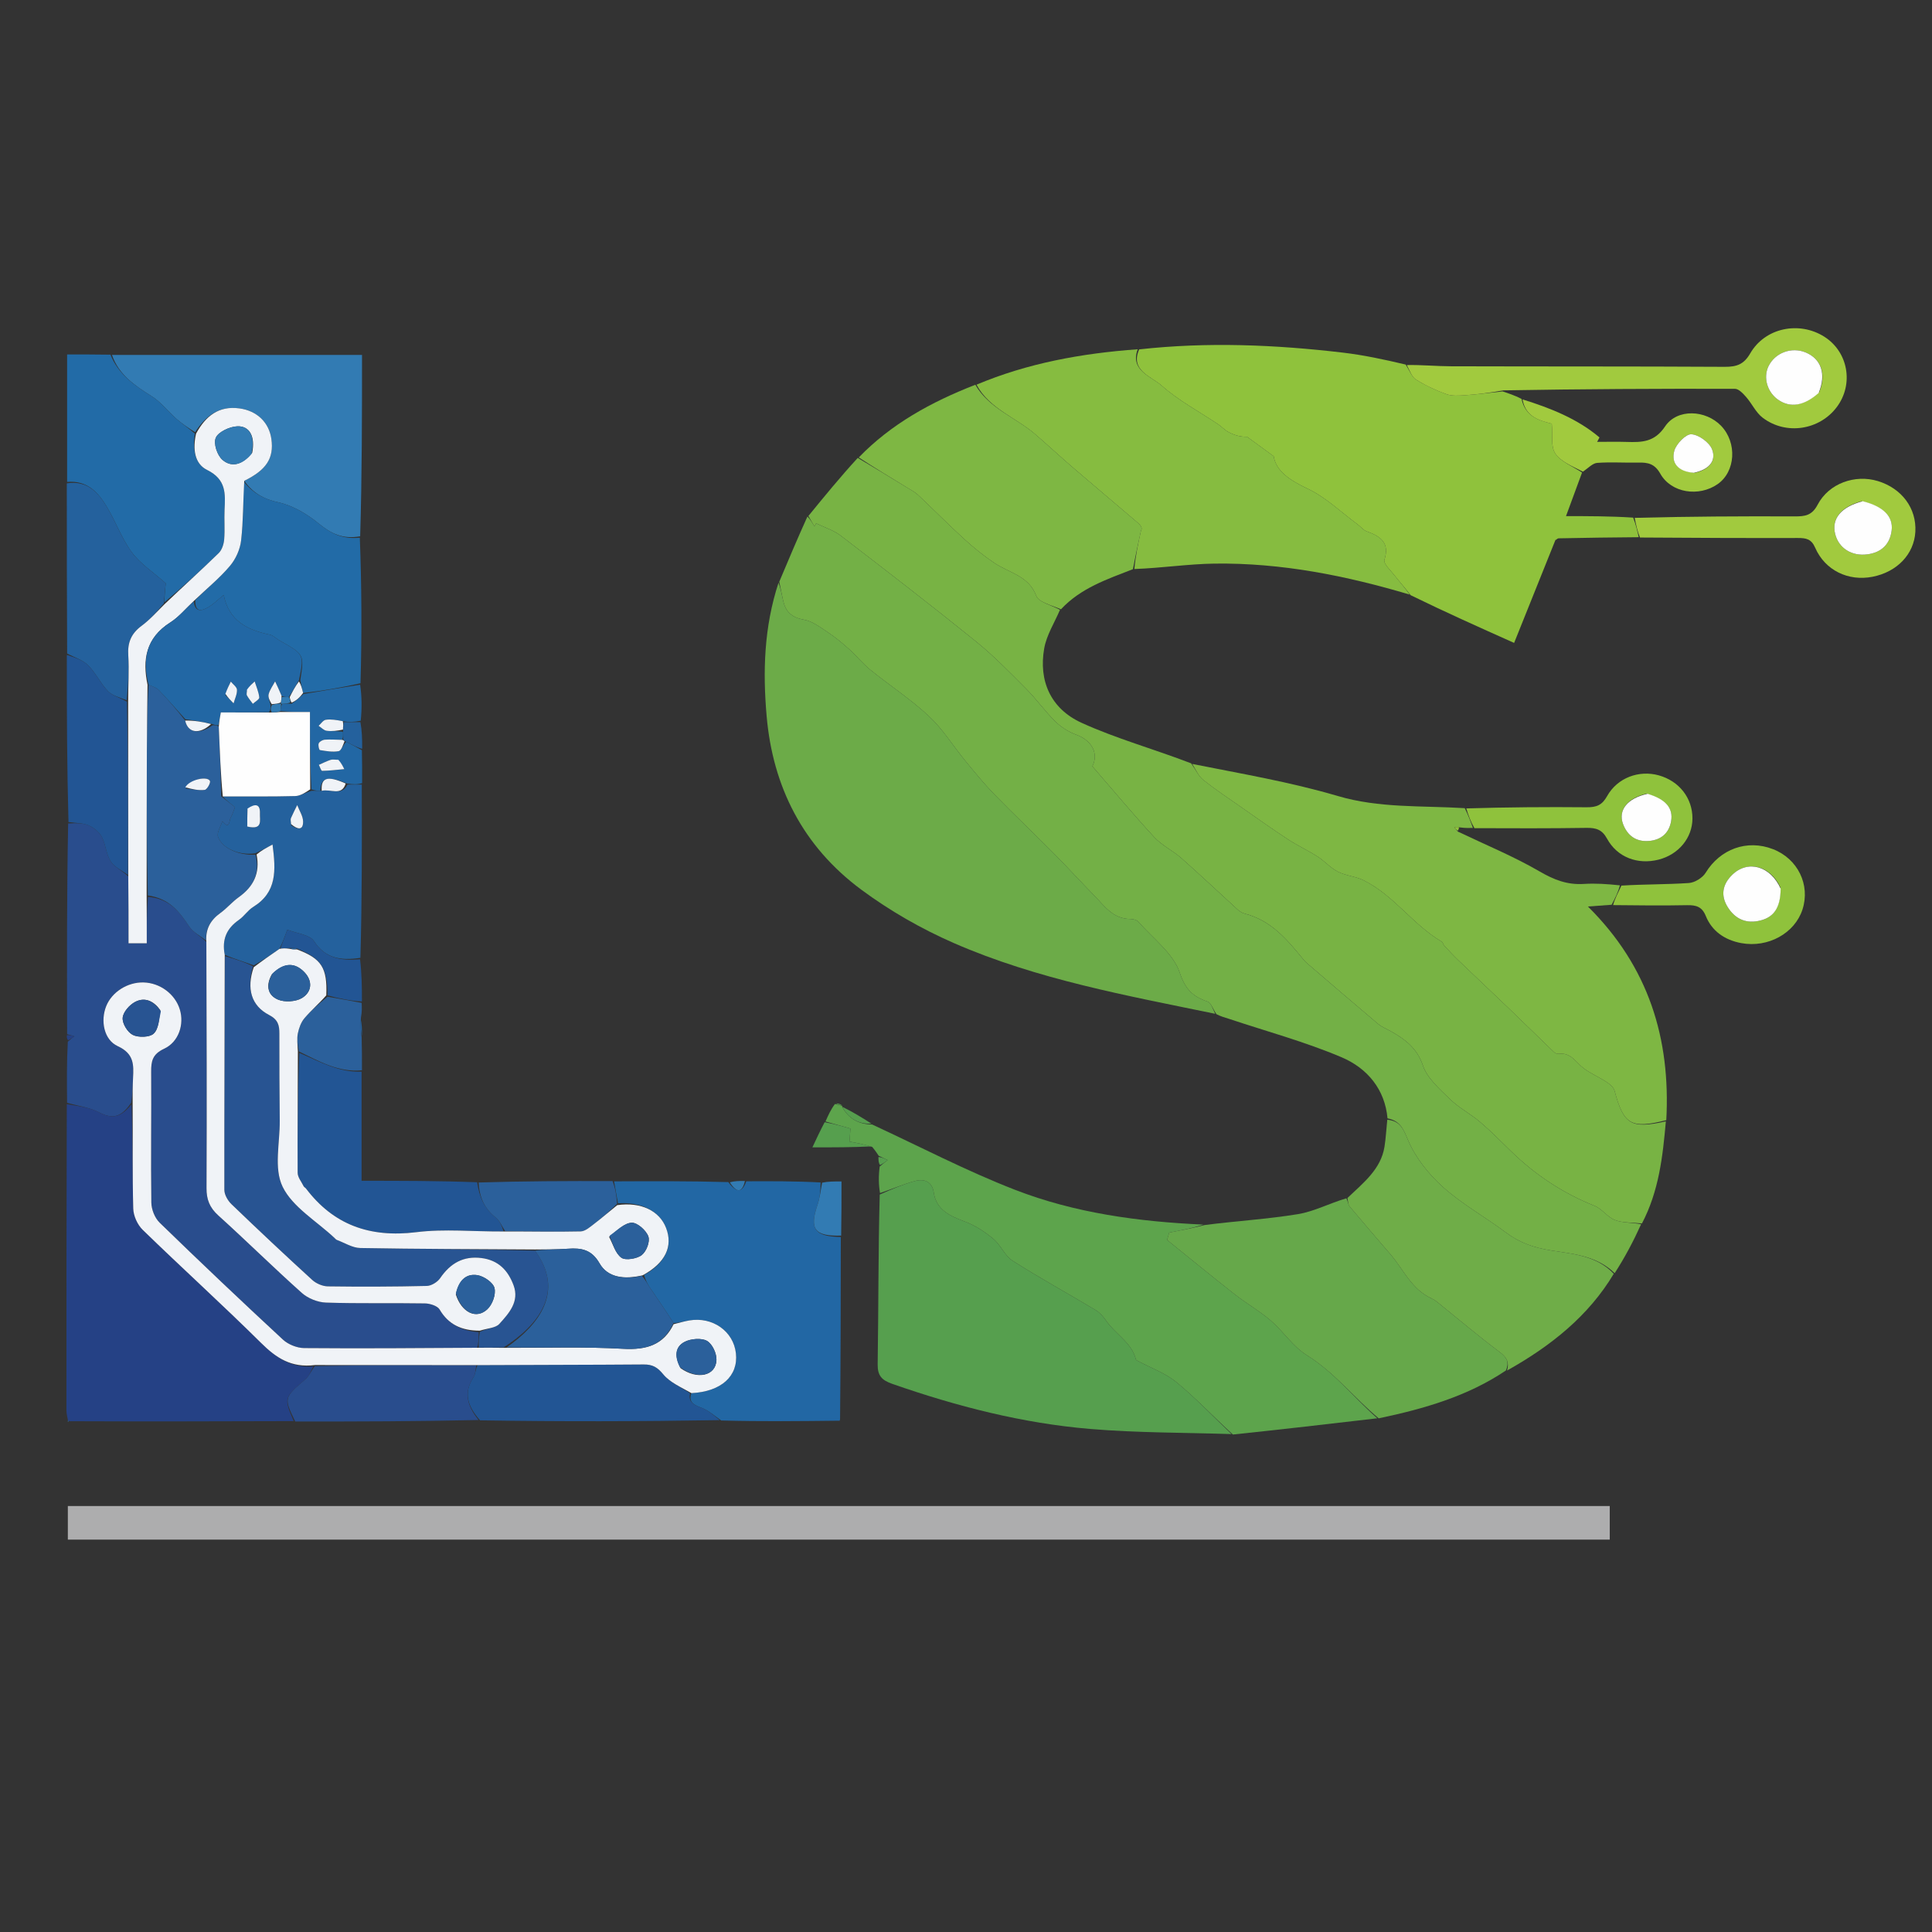 <?xml version="1.0" encoding="UTF-8" standalone="no"?>
<svg
   version="1.1"
   id="Layer_1"
   x="0px"
   y="0px"
   width="512"
   viewBox="0 0 512 512"
   enable-background="new 0 0 1024 1024"
   xml:space="preserve"
   sodipodi:docname="file.svg"
   inkscape:version="1.4.2 (f4327f4, 2025-05-13)"
   height="512"
   xmlns:inkscape="http://www.inkscape.org/namespaces/inkscape"
   xmlns:sodipodi="http://sodipodi.sourceforge.net/DTD/sodipodi-0.dtd"
   xmlns="http://www.w3.org/2000/svg"
   xmlns:svg="http://www.w3.org/2000/svg"><rect x="0" y="0" width="512" height="512" fill="#333333" stroke="none"/><defs
   id="defs82" /><sodipodi:namedview
   id="namedview82"
   pagecolor="#ffffff"
   bordercolor="#000000"
   borderopacity="0.25"
   inkscape:showpageshadow="2"
   inkscape:pageopacity="0.0"
   inkscape:pagecheckerboard="0"
   inkscape:deskcolor="#d1d1d1"
   inkscape:zoom="0.55726091"
   inkscape:cx="190.21611"
   inkscape:cy="302.37183"
   inkscape:window-width="1920"
   inkscape:window-height="1009"
   inkscape:window-x="1912"
   inkscape:window-y="-8"
   inkscape:window-maximized="1"
   inkscape:current-layer="Layer_1" />

<path
   fill="#78b344"
   opacity="1"
   stroke="none"
   d="m 441.469,297.17 c -0.813,9.257 -1.831,18.475 -6.335,27.057 -2.688,-0.29 -5.135,-0.121 -7.166,-0.909 -2.011,-0.78 -3.405,-2.968 -5.413,-3.77 -8.466,-3.378 -15.752,-8.258 -22.115,-14.461 -2.692,-2.624 -5.328,-5.314 -8.199,-7.754 -2.537,-2.156 -5.636,-3.759 -7.992,-6.058 -2.755,-2.689 -6.037,-5.551 -7.167,-8.914 -1.536,-4.574 -4.676,-6.933 -8.547,-9.1 -1.122,-0.628 -2.379,-1.117 -3.336,-1.923 -6.311,-5.318 -12.558,-10.705 -18.821,-16.075 -0.323,-0.277 -0.626,-0.582 -0.892,-0.907 -4.265,-5.194 -8.489,-10.423 -15.707,-12.261 -0.667,-0.17 -1.318,-0.619 -1.828,-1.083 -4.966,-4.524 -9.837,-9.143 -14.873,-13.595 -2.255,-1.993 -5.181,-3.376 -7.182,-5.546 -5.571,-6.041 -10.818,-12.349 -16.407,-18.799 1.687,-3.291 -0.009,-6.806 -4.276,-8.367 -2.04,-0.746 -4.038,-2.03 -5.556,-3.523 -2.738,-2.692 -4.948,-5.861 -7.658,-8.581 -4.319,-4.334 -8.597,-8.763 -13.372,-12.622 -11.769,-9.511 -23.769,-18.77 -35.788,-28 -1.881,-1.445 -4.348,-2.208 -6.544,-3.287 -0.159,0.275 -0.317,0.55 -0.476,0.825 -0.527,-0.928 -1.053,-1.856 -1.58,-2.784 4.23,-5.178 8.459,-10.356 13.077,-15.382 4.575,2.696 8.766,5.234 12.944,7.791 1.046,0.64 2.179,1.219 3.049,2.037 4.129,3.884 8.101,7.92 12.292,11.742 2.483,2.265 5.136,4.409 7.949,6.293 3.906,2.616 9.12,3.398 11.064,8.686 0.631,1.716 4.116,2.496 6.295,3.704 -1.439,3.4 -3.558,6.693 -4.18,10.221 -1.505,8.538 1.649,15.966 9.901,19.727 9.189,4.189 19.119,6.929 29.045,10.745 1.27,1.785 1.967,3.411 3.222,4.41 3.191,2.537 6.618,4.81 9.977,7.156 4.121,2.879 8.215,5.797 12.425,8.556 2.534,1.66 5.337,2.952 7.889,4.591 1.882,1.208 3.39,2.999 5.365,4.001 2.114,1.073 4.741,1.238 6.864,2.3 8.068,4.034 12.974,11.718 20.655,16.242 0.324,0.191 0.381,0.746 0.662,1.048 1.218,1.308 2.43,2.626 3.723,3.866 4.435,4.254 8.921,8.46 13.354,12.716 3.993,3.834 7.936,7.714 11.923,11.553 0.29,0.279 0.797,0.59 1.149,0.541 3.448,-0.485 4.727,2.289 6.851,3.869 1.863,1.385 4.089,2.325 6.044,3.612 0.861,0.566 1.859,1.406 2.095,2.289 2.404,8.986 4.334,10.181 13.595,8.124 z"
   id="path2"
   style="stroke-width:0.851" />
<path
   fill="#73b046"
   opacity="1"
   stroke="none"
   d="m 213.978,136.887 c 0.785,0.775 1.312,1.703 1.839,2.631 0.159,-0.275 0.317,-0.55 0.476,-0.825 2.196,1.079 4.663,1.842 6.544,3.287 12.019,9.23 24.019,18.489 35.788,28 4.775,3.859 9.053,8.288 13.372,12.622 2.711,2.72 4.92,5.89 7.658,8.581 1.519,1.493 3.516,2.777 5.556,3.523 4.267,1.561 5.963,5.076 4.276,8.367 5.589,6.45 10.836,12.758 16.407,18.799 2.001,2.17 4.927,3.553 7.182,5.546 5.036,4.452 9.907,9.071 14.873,13.595 0.51,0.465 1.161,0.913 1.828,1.083 7.218,1.838 11.442,7.066 15.707,12.261 0.267,0.325 0.57,0.63 0.892,0.907 6.263,5.37 12.51,10.756 18.821,16.075 0.956,0.806 2.213,1.294 3.336,1.923 3.87,2.167 7.011,4.526 8.547,9.1 1.129,3.363 4.411,6.225 7.167,8.914 2.356,2.3 5.455,3.902 7.992,6.058 2.871,2.44 5.507,5.13 8.199,7.754 6.363,6.203 13.649,11.083 22.115,14.461 2.008,0.801 3.402,2.989 5.413,3.77 2.031,0.788 4.478,0.619 6.942,1.123 -2.03,4.482 -4.259,8.711 -7.003,12.965 -4.797,-4.691 -11.188,-5.113 -16.825,-6.019 -4.666,-0.749 -8.413,-2.066 -12.013,-4.766 -5.47,-4.104 -11.604,-7.501 -16.638,-12.012 -3.85,-3.449 -7.309,-7.826 -9.268,-12.426 -1.268,-2.977 -2.055,-5.137 -5.454,-5.807 -0.689,-7.667 -5.313,-13.281 -12.195,-16.199 -9.653,-4.092 -19.926,-6.879 -29.939,-10.212 -0.938,-0.312 -1.909,-0.533 -3.199,-1.196 -0.985,-1.408 -1.409,-3.003 -2.327,-3.321 -4.005,-1.384 -5.917,-3.259 -7.402,-7.682 -1.708,-5.086 -7.104,-9.079 -10.973,-13.488 -0.402,-0.458 -1.31,-0.734 -1.982,-0.732 -4.781,0.015 -7.012,-3.48 -9.736,-6.25 -3.604,-3.665 -7.053,-7.466 -10.674,-11.116 -5.212,-5.252 -10.598,-10.353 -15.756,-15.652 -2.738,-2.813 -5.215,-5.861 -7.698,-8.884 -3.23,-3.931 -5.918,-8.354 -9.623,-11.819 -4.785,-4.475 -10.404,-8.147 -15.541,-12.3 -2.037,-1.646 -3.674,-3.726 -5.625,-5.477 -1.775,-1.594 -3.631,-3.141 -5.631,-4.467 -1.996,-1.323 -4.095,-2.948 -6.367,-3.357 -3.274,-0.59 -4.847,-2.149 -5.479,-4.97 -0.379,-1.69 -0.699,-3.392 -1.045,-5.089 2.401,-5.708 4.802,-11.417 7.462,-17.278 z"
   id="path3"
   style="stroke-width:0.851" />
<path
   fill="#6cab48"
   opacity="1"
   stroke="none"
   d="m 206.324,154.414 c 0.539,1.447 0.859,3.149 1.238,4.839 0.632,2.82 2.205,4.38 5.479,4.97 2.272,0.409 4.37,2.034 6.367,3.357 2,1.326 3.856,2.874 5.631,4.467 1.951,1.751 3.588,3.831 5.625,5.477 5.137,4.153 10.756,7.825 15.541,12.3 3.704,3.465 6.393,7.887 9.623,11.819 2.484,3.023 4.96,6.071 7.698,8.884 5.158,5.299 10.543,10.4 15.756,15.652 3.621,3.649 7.071,7.45 10.674,11.116 2.724,2.77 4.954,6.265 9.736,6.25 0.672,-0.002 1.58,0.274 1.982,0.732 3.869,4.409 9.264,8.402 10.973,13.488 1.485,4.423 3.397,6.298 7.402,7.682 0.919,0.317 1.342,1.913 1.999,3.224 -23.462,-4.839 -47.247,-9.125 -69.262,-18.745 -8.638,-3.775 -17.004,-8.581 -24.494,-14.123 -15.618,-11.558 -23.486,-27.422 -25.118,-45.955 -1.042,-11.837 -0.718,-23.659 3.15,-35.434 z"
   id="path4"
   style="stroke-width:0.851" />
<path
   fill="#8fc23c"
   opacity="1"
   stroke="none"
   d="m 301.901,92.593 c 18.03,-2.011 36.022,-1.254 53.97,0.854 5.472,0.643 10.875,1.804 16.634,3.163 1.118,1.648 1.62,3.276 2.762,3.989 2.497,1.558 5.241,2.844 8.04,3.856 1.466,0.529 3.275,0.406 4.907,0.29 3.338,-0.237 6.66,-0.667 9.989,-1.018 1.566,0.515 3.131,1.029 5.016,1.976 1.072,4.93 5.018,5.782 8.021,6.586 0.272,2.984 -0.333,6.027 0.953,7.929 1.486,2.197 4.639,3.388 7.068,5.016 -1.358,3.687 -2.715,7.374 -4.252,11.546 6.011,0 11.701,0 17.8,0.397 0.765,1.994 1.12,3.591 1.476,5.189 -6.92,0.066 -13.84,0.131 -21.28,0.298 -0.639,0.219 -0.739,0.35 -0.82,0.494 -3.686,9.183 -7.372,18.366 -10.925,27.221 -9.451,-4.227 -18.325,-8.196 -27.429,-12.65 -1.6,-2.087 -3.031,-3.646 -4.322,-5.304 -1.026,-1.317 -2.953,-3.064 -2.623,-4.085 1.435,-4.439 -0.95,-6.184 -4.699,-7.522 -0.895,-0.319 -1.551,-1.212 -2.35,-1.801 -4.425,-3.262 -8.475,-7.244 -13.402,-9.557 -4.772,-2.241 -8.277,-4.686 -8.895,-8.551 -2.947,-2.152 -5.013,-3.661 -7.079,-5.17 -1.892,0.064 -3.474,-0.481 -4.923,-1.247 -0.992,-0.524 -1.758,-1.414 -2.698,-2.044 -5.038,-3.382 -10.536,-6.297 -14.99,-10.26 -2.719,-2.419 -8.449,-3.999 -5.951,-9.595 z"
   id="path5"
   style="stroke-width:0.851" />
<path
   fill="#adadae"
   opacity="1"
   stroke="none"
   d="m 303.672,408.012 c -95.391,-5e-5 -190.345,-5e-5 -285.693,-5e-5 0,-3.06 0,-5.834 0,-8.891 136.154,0 272.191,0 408.62,0 0,2.759 0,5.534 0,8.891 -40.902,0 -81.696,0 -122.927,-1e-4 z"
   id="path6"
   style="stroke-width:0.851" />
<path
   fill="#7eb743"
   opacity="1"
   stroke="none"
   d="m 441.584,296.854 c -9.377,2.372 -11.306,1.177 -13.711,-7.809 -0.236,-0.883 -1.234,-1.723 -2.095,-2.289 -1.955,-1.287 -4.181,-2.227 -6.044,-3.612 -2.124,-1.579 -3.403,-4.354 -6.851,-3.869 -0.352,0.05 -0.859,-0.262 -1.149,-0.541 -3.988,-3.839 -7.93,-7.719 -11.923,-11.553 -4.433,-4.256 -8.919,-8.462 -13.354,-12.716 -1.293,-1.24 -2.505,-2.558 -3.723,-3.866 -0.281,-0.302 -0.338,-0.857 -0.662,-1.048 -7.681,-4.525 -12.588,-12.208 -20.655,-16.242 -2.123,-1.062 -4.751,-1.227 -6.864,-2.3 -1.975,-1.002 -3.482,-2.793 -5.365,-4.001 -2.552,-1.638 -5.355,-2.93 -7.889,-4.591 -4.21,-2.759 -8.304,-5.677 -12.425,-8.556 -3.359,-2.346 -6.786,-4.619 -9.977,-7.156 -1.256,-0.998 -1.952,-2.624 -2.936,-4.256 12.842,2.57 25.935,4.772 38.526,8.49 11.054,3.264 22.137,2.524 33.69,3.231 0.995,1.982 1.579,3.606 2.162,5.23 -0.952,0.036 -1.905,0.071 -3.347,-0.118 -0.859,-0.156 -1.229,-0.088 -1.599,-0.019 0.328,0.376 0.657,0.753 0.985,1.129 7.251,3.468 14.755,6.547 21.652,10.557 3.793,2.206 7.307,3.581 11.707,3.303 3.046,-0.192 6.119,0.003 9.55,0.372 -0.485,1.947 -1.342,3.548 -2.198,5.148 -1.873,0.137 -3.747,0.273 -6.276,0.458 16.123,15.966 21.937,35.037 20.772,56.622 z"
   id="path7"
   style="stroke-width:0.851" />
<path
   fill="#294d8d"
   opacity="1"
   stroke="none"
   d="m 17.791,274.06 c -0.05,-18.489 -0.1,-36.977 0.272,-55.833 2.115,-0.1 3.957,-0.137 5.455,0.524 1.379,0.608 2.8,1.773 3.462,3.039 1.064,2.032 1.135,4.566 2.35,6.477 0.969,1.524 3.018,2.434 4.661,3.999 0.073,6.131 0.073,11.88 0.073,17.709 1.843,0 3.168,0 4.833,0 0,-4.322 0,-8.303 0.314,-12.286 5.696,0.409 8.356,3.96 10.939,7.851 1.011,1.523 2.956,2.493 4.538,4.097 0.076,22.006 0.143,43.63 0.045,65.252 -0.013,2.974 0.807,5.134 3.131,7.232 7.483,6.755 14.636,13.836 22.16,20.549 1.585,1.414 4.179,2.459 6.351,2.532 8.738,0.292 17.495,0.068 26.241,0.217 1.34,0.023 3.324,0.654 3.875,1.596 2.314,3.958 5.777,5.644 10.362,6.037 -8.7e-4,1.568 -0.002,2.822 -0.41,4.118 -15.551,0.09 -30.696,0.217 -45.839,0.085 -1.901,-0.017 -4.247,-0.965 -5.611,-2.228 -11.022,-10.205 -21.919,-20.532 -32.674,-30.988 -1.318,-1.282 -2.191,-3.533 -2.217,-5.349 -0.163,-11.551 0.037,-23.107 -0.044,-34.66 -0.019,-2.768 0.303,-4.647 3.437,-6.107 3.914,-1.823 5.342,-6.504 4.163,-10.385 -1.244,-4.096 -5.231,-7.071 -9.627,-7.182 -4.231,-0.107 -8.381,2.528 -9.888,6.281 -1.534,3.818 -0.664,8.9 3.071,10.615 4.345,1.995 4.218,4.948 4.042,8.401 -0.112,2.191 -0.131,4.387 -0.502,6.618 -2.187,3.129 -4.329,4.7 -8.346,2.582 -2.584,-1.362 -5.732,-1.77 -8.627,-2.606 -0.058,-5.264 -0.115,-10.529 0.187,-16.181 0.82,-0.738 1.279,-1.089 1.739,-1.44 -0.639,-0.189 -1.278,-0.377 -1.916,-0.566 z"
   id="path8"
   style="stroke-width:0.851" />
<path
   fill="#569f4e"
   opacity="1"
   stroke="none"
   d="m 326.381,380.051 c -12.476,-0.413 -25,-0.319 -37.417,-1.359 -18.044,-1.511 -35.443,-6 -52.437,-11.929 -2.87,-1.001 -3.982,-2.19 -3.936,-5.239 0.228,-14.845 0.14,-29.694 0.546,-44.961 3.356,-1.49 6.274,-2.741 9.319,-3.575 2.604,-0.714 4.588,0.253 4.994,3.023 0.68,4.627 4.231,6.222 8.297,7.739 2.729,1.018 5.292,2.728 7.512,4.576 1.978,1.647 2.992,4.453 5.108,5.8 7.16,4.558 14.644,8.66 21.94,13.032 1.12,0.671 2.08,1.739 2.808,2.809 2.442,3.588 6.838,5.843 7.927,10.355 0.046,0.191 0.457,0.312 0.71,0.448 3.374,1.813 7.17,3.169 10.033,5.534 5.16,4.264 9.762,9.132 14.596,13.747 z"
   id="path9"
   style="stroke-width:0.851" />
<path
   fill="#5da44c"
   opacity="1"
   stroke="none"
   d="m 326.726,380.164 c -5.179,-4.729 -9.78,-9.596 -14.941,-13.86 -2.862,-2.365 -6.659,-3.721 -10.033,-5.534 -0.252,-0.136 -0.663,-0.257 -0.71,-0.448 -1.09,-4.512 -5.485,-6.767 -7.927,-10.355 -0.728,-1.07 -1.688,-2.137 -2.808,-2.809 -7.296,-4.372 -14.78,-8.474 -21.94,-13.032 -2.116,-1.347 -3.131,-4.153 -5.108,-5.8 -2.22,-1.848 -4.783,-3.558 -7.512,-4.576 -4.066,-1.517 -7.617,-3.111 -8.297,-7.739 -0.407,-2.77 -2.39,-3.737 -4.994,-3.023 -3.046,0.835 -5.963,2.086 -9.247,3.193 -0.363,-2.199 -0.415,-4.436 -0.084,-7.047 0.961,-0.815 1.538,-1.256 2.115,-1.696 -0.79,-0.38 -1.581,-0.76 -2.371,-1.14 -0.428,-0.649 -0.856,-1.298 -1.716,-2.345 -2.23,-0.725 -4.027,-1.053 -6.025,-1.417 0.079,-1.108 0.152,-2.142 0.246,-3.456 -2.228,-0.633 -4.418,-1.256 -6.609,-1.879 0.693,-1.574 1.387,-3.147 2.507,-4.634 0.928,0.212 1.43,0.338 1.931,0.464 0,0 -0.054,0.035 -0.019,0.303 1.749,3.201 4.41,4.619 7.927,4.664 12.607,5.827 24.937,12.291 37.892,17.318 15.828,6.142 32.693,8.447 49.907,9.212 -2.951,0.955 -6.004,1.539 -9.057,2.123 -0.189,0.649 -0.378,1.297 -0.567,1.946 5.969,4.812 11.889,9.679 17.926,14.413 3.096,2.427 6.596,4.414 9.56,6.966 3.352,2.886 5.839,6.852 9.534,9.159 7.339,4.582 12.431,11.197 18.693,16.728 -12.644,1.472 -25.287,2.943 -38.275,4.302 z"
   id="path10"
   style="stroke-width:0.851" />
<path
   fill="#86bc40"
   opacity="1"
   stroke="none"
   d="m 301.499,92.561 c -2.095,5.628 3.635,7.208 6.354,9.627 4.454,3.963 9.952,6.878 14.99,10.26 0.939,0.631 1.706,1.52 2.698,2.044 1.45,0.766 3.031,1.311 4.923,1.247 2.066,1.509 4.132,3.018 7.079,5.17 0.618,3.865 4.123,6.31 8.895,8.551 4.927,2.313 8.977,6.295 13.402,9.557 0.799,0.589 1.455,1.482 2.35,1.801 3.749,1.337 6.134,3.083 4.699,7.522 -0.33,1.021 1.597,2.767 2.623,4.085 1.29,1.658 2.722,3.217 4.075,5.15 -16.796,-4.999 -33.962,-8.453 -51.731,-8.213 -6.954,0.094 -13.893,1.166 -21.24,1.437 0.321,-3.641 1.043,-6.927 1.765,-10.212 0.468,-0.661 -0.138,-1.435 -0.879,-2.069 -5.657,-4.837 -11.365,-9.622 -17.008,-14.474 -3.408,-2.93 -6.698,-5.982 -10.094,-8.925 -5.142,-4.456 -12.26,-6.823 -15.609,-13.177 13.47,-5.668 27.699,-8.295 42.707,-9.382 z"
   id="path11"
   style="stroke-width:0.851" />
<path
   fill="#254185"
   opacity="1"
   stroke="none"
   d="m 17.702,292.627 c 2.974,0.455 6.122,0.863 8.706,2.225 4.017,2.118 6.158,0.547 8.43,-2.201 0.382,9.436 0.223,18.531 0.472,27.617 0.053,1.933 1.095,4.283 2.522,5.669 10.365,10.077 21.108,19.808 31.374,29.972 3.951,3.912 7.947,6.652 13.839,6.196 -0.694,1.323 -1.137,2.581 -2.042,3.36 -5.778,4.978 -5.811,4.943 -3.164,11.145 -19.607,0.058 -39.213,0.115 -59.257,0.028 -0.438,-0.145 -0.551,-0.099 -0.551,-0.099 -0.148,-0.926 -0.425,-1.851 -0.425,-2.777 -0.011,-26.918 0.006,-53.837 0.097,-81.135 z"
   id="path12"
   style="stroke-width:0.851" />
<path
   fill="#2267a4"
   opacity="1"
   stroke="none"
   d="m 162.74,313.073 c 9.939,-0.048 19.877,-0.095 30.266,0.195 2.308,3.083 3.719,2.705 4.767,-0.213 6.427,-0.028 12.855,-0.057 19.692,0.309 0.005,2.26 -0.224,4.18 -0.837,5.983 -2.163,6.366 -0.78,8.319 6.196,8.48 -0.016,16.001 -0.032,32.002 -0.2,48.357 -0.151,0.355 -0.115,0.314 -0.115,0.314 -10.317,0.116 -20.635,0.232 -31.384,-0.054 -1.959,-1.388 -3.371,-2.637 -5.043,-3.294 -1.992,-0.783 -3.758,-1.399 -2.85,-3.956 7.942,-0.396 12.458,-4.548 11.79,-10.562 -0.649,-5.843 -6.186,-9.76 -12.366,-8.698 -1.401,0.241 -2.768,0.659 -4.158,0.687 -2.114,-3.354 -4.245,-6.384 -6.312,-9.453 -0.668,-0.992 -1.166,-2.085 -1.499,-3.272 5.698,-3.23 7.689,-7.605 5.842,-12.449 -1.748,-4.583 -6.655,-6.978 -12.765,-6.557 -0.376,-2.174 -0.701,-3.995 -1.026,-5.817 z"
   id="path13"
   style="stroke-width:0.851" />
<path
   fill="#66a84a"
   opacity="1"
   stroke="none"
   d="m 365.359,375.875 c -6.62,-5.545 -11.712,-12.159 -19.051,-16.741 -3.695,-2.307 -6.182,-6.273 -9.534,-9.159 -2.964,-2.552 -6.464,-4.539 -9.56,-6.966 -6.037,-4.734 -11.957,-9.601 -17.926,-14.413 0.189,-0.649 0.378,-1.297 0.567,-1.946 3.053,-0.584 6.106,-1.168 9.39,-2.003 8.404,-1.083 16.642,-1.56 24.724,-2.888 4.318,-0.71 8.365,-2.889 12.825,-4.193 0.475,0.868 0.465,1.669 0.875,2.158 3.58,4.279 7.231,8.506 10.868,12.742 3.436,4.002 5.482,9.155 10.789,11.612 0.517,0.239 1.019,0.541 1.456,0.894 5.567,4.483 11.013,9.109 16.738,13.402 1.971,1.479 2.429,2.808 1.561,4.82 -10.041,6.763 -21.532,10.126 -33.721,12.681 z"
   id="path14"
   style="stroke-width:0.851" />
<path
   fill="#7eb743"
   opacity="1"
   stroke="none"
   d="m 258.479,101.967 c 3.662,6.33 10.78,8.697 15.922,13.153 3.396,2.943 6.686,5.995 10.094,8.925 5.643,4.852 11.35,9.637 17.008,14.474 0.741,0.633 1.347,1.408 0.879,2.069 -0.722,3.286 -1.444,6.571 -2.141,10.246 -6.898,2.694 -13.822,4.999 -19.077,10.637 -2.435,-1.075 -5.92,-1.855 -6.551,-3.571 -1.944,-5.287 -7.158,-6.07 -11.064,-8.686 -2.813,-1.884 -5.466,-4.028 -7.949,-6.293 -4.191,-3.822 -8.163,-7.858 -12.292,-11.742 -0.87,-0.818 -2.003,-1.397 -3.049,-2.037 -4.178,-2.557 -8.37,-5.095 -12.677,-7.912 8.556,-8.845 19.132,-14.676 30.898,-19.263 z"
   id="path15"
   style="stroke-width:0.851" />
<path
   fill="#6fad48"
   opacity="1"
   stroke="none"
   d="m 399.382,363.209 c 0.567,-2.027 0.109,-3.356 -1.863,-4.835 -5.725,-4.294 -11.171,-8.92 -16.738,-13.402 -0.437,-0.352 -0.939,-0.654 -1.456,-0.894 -5.307,-2.457 -7.353,-7.61 -10.789,-11.612 -3.637,-4.236 -7.288,-8.463 -10.868,-12.742 -0.409,-0.489 -0.4,-1.29 -0.577,-2.248 4.277,-4.061 8.857,-7.64 9.81,-13.558 0.362,-2.251 0.462,-4.539 0.744,-7.176 3.463,0.304 4.25,2.464 5.517,5.441 1.959,4.6 5.419,8.976 9.268,12.426 5.034,4.511 11.168,7.909 16.638,12.012 3.6,2.701 7.347,4.017 12.013,4.766 5.637,0.905 12.027,1.327 16.582,6.179 -6.643,11.114 -16.588,19.101 -28.282,25.643 z"
   id="path16"
   style="stroke-width:0.851" />
<path
   fill="#327bb3"
   opacity="1"
   stroke="none"
   d="m 29.672,94.056 c 21.923,0 43.846,0 66.266,0 0,15.92 0,31.796 -0.49,48.071 -4.684,0.837 -7.797,-0.769 -10.983,-3.384 -3.034,-2.491 -6.828,-4.775 -10.664,-5.608 -4.028,-0.874 -6.826,-2.571 -9.073,-5.707 5.89,-2.898 7.91,-5.987 7.195,-11.088 -0.604,-4.316 -3.738,-7.466 -8.452,-8.112 -5.516,-0.755 -8.986,2.036 -11.769,6.314 -1.873,-1.193 -3.487,-2.268 -4.921,-3.526 -2.266,-1.988 -4.135,-4.496 -6.669,-6.07 -4.54,-2.821 -8.701,-5.761 -10.44,-10.889 z"
   id="path17"
   style="stroke-width:0.851" />
<path
   fill="#226ba7"
   opacity="1"
   stroke="none"
   d="m 29.27,93.994 c 2.14,5.19 6.301,8.13 10.841,10.951 2.534,1.574 4.402,4.082 6.669,6.07 1.434,1.258 3.048,2.332 4.836,3.872 -0.569,4.022 -0.119,7.975 3.258,9.645 5.163,2.553 4.833,6.365 4.635,10.584 -0.122,2.608 0.122,5.237 -0.101,7.834 -0.108,1.256 -0.573,2.77 -1.459,3.634 -4.651,4.533 -9.488,8.895 -14.388,13.052 0.069,-2.182 0.265,-4.098 0.364,-5.06 -3.321,-2.949 -6.75,-5.166 -8.97,-8.177 -2.734,-3.707 -4.286,-8.171 -6.672,-12.134 -2.267,-3.766 -5.151,-7.019 -10.498,-6.555 0,-11.062 0,-22.124 0,-33.778 3.691,0 7.388,0 11.488,0.062 z"
   id="path18"
   style="stroke-width:0.851" />
<path
   fill="#226ba7"
   opacity="1"
   stroke="none"
   d="m 64.606,127.694 c 2.369,2.869 5.167,4.566 9.194,5.44 3.835,0.833 7.63,3.116 10.664,5.608 3.186,2.616 6.298,4.221 10.894,3.752 0.478,12.711 0.554,25.453 0.178,38.574 -5.347,1.207 -10.243,2.035 -15.215,2.577 -0.296,-1.216 -0.515,-2.147 -0.734,-3.396 1.056,-6.827 1.053,-6.822 -5.517,-10.512 -0.87,-0.489 -1.624,-1.348 -2.547,-1.539 -5.956,-1.234 -10.853,-3.63 -12.24,-10.517 -1.832,1.486 -2.806,2.484 -3.981,3.183 -1.945,1.158 -3.657,1.39 -3.548,-1.847 3.192,-3.159 6.513,-5.871 9.198,-9.061 1.553,-1.845 2.678,-4.398 2.947,-6.74 0.589,-5.137 0.511,-10.343 0.706,-15.521 z"
   id="path19"
   style="stroke-width:0.851" />
<path
   fill="#24619d"
   opacity="1"
   stroke="none"
   d="m 95.878,207.917 c 0.032,15.181 0.064,30.363 -0.365,45.92 -5.319,0.81 -9.341,0.118 -12.293,-4.422 -1.124,-1.728 -4.647,-2.064 -7.077,-3.035 -0.61,1.652 -1.221,3.303 -2.079,5.078 -2.381,1.622 -4.513,3.122 -6.831,4.367 -2.658,-0.983 -5.131,-1.711 -7.675,-2.792 -0.799,-4.095 0.508,-6.998 3.766,-9.264 1.393,-0.969 2.342,-2.533 3.775,-3.42 6.331,-3.921 6.017,-9.654 5.126,-16.54 -1.741,0.926 -3.018,1.606 -4.587,2.329 -4.158,0.618 -8.747,-1.248 -9.853,-4.349 -0.404,-1.133 0.709,-2.748 1.131,-4.144 1.993,2.424 1.798,-0.221 2.202,-0.933 0.579,-1.021 0.888,-2.178 1.141,-2.834 -1.299,-1.009 -2.46,-1.91 -3.214,-2.813 6.662,-0.012 12.92,0.062 19.172,-0.1 1.369,-0.036 2.714,-0.914 4.395,-1.405 0.976,-0.007 1.626,-0.012 2.647,0.01 2.403,-0.577 5.276,1.542 6.848,-1.663 1.486,0.003 2.629,0.007 3.772,0.01 m -30.349,6.691 c 0,1.467 0,2.934 0,4.431 4.212,1.007 3.278,-1.665 3.355,-3.458 0.109,-2.549 -1.232,-2.703 -3.355,-0.974 m 11.669,4.119 c 1.568,1.079 3.157,1.472 3.127,-1.003 -0.018,-1.463 -1.007,-2.915 -1.56,-4.372 -0.563,1.155 -1.165,2.295 -1.667,3.473 -0.151,0.353 -0.024,0.812 0.099,1.902 z"
   id="path20"
   style="stroke-width:0.851" />
<path
   fill="#225594"
   opacity="1"
   stroke="none"
   d="m 95.823,283.999 c 0,9.437 0,18.873 0,28.924 10.349,0 20.281,0 30.62,0.388 0.594,3.956 1.907,6.944 4.908,9.321 1.126,0.892 1.696,2.41 2.114,3.719 -7.981,0.055 -15.665,-0.738 -23.11,0.185 -12.452,1.543 -22.035,-2.026 -29.272,-11.58 -0.167,-0.22 -0.493,-0.351 -0.608,-0.585 -0.58,-1.178 -1.584,-2.373 -1.591,-3.567 -0.059,-10.593 0.061,-21.187 0.438,-31.775 5.474,2.336 10.453,5.208 16.5,4.968 z"
   id="path21"
   style="stroke-width:0.851" />
<path
   fill="#a1ca3e"
   opacity="1"
   stroke="none"
   d="m 398.43,103.45 c -3.555,0.628 -6.877,1.059 -10.215,1.295 -1.631,0.116 -3.441,0.239 -4.907,-0.29 -2.799,-1.011 -5.543,-2.297 -8.04,-3.856 -1.142,-0.713 -1.645,-2.341 -2.447,-3.854 3.899,-0.082 7.808,0.313 11.718,0.325 24.174,0.074 48.349,0.008 72.522,0.143 3.223,0.018 5.095,-0.667 6.768,-3.563 3.937,-6.813 12.977,-8.629 19.623,-4.422 6.336,4.011 7.864,12.564 3.328,18.635 -4.566,6.112 -13.434,7.539 -19.622,2.862 -1.838,-1.39 -2.845,-3.728 -4.4,-5.499 -0.799,-0.91 -1.966,-2.183 -2.969,-2.185 -20.377,-0.052 -40.754,0.056 -61.358,0.41 m 83.725,0.404 c 1.876,-4.75 0.502,-8.718 -3.617,-10.444 -3.753,-1.573 -8.162,0.072 -9.889,3.689 -1.428,2.991 -0.293,6.857 2.599,8.85 3.185,2.196 6.827,1.664 10.907,-2.096 z"
   id="path22"
   style="stroke-width:0.851" />
<path
   fill="#24619d"
   opacity="1"
   stroke="none"
   d="m 17.703,128.09 c 5.427,-0.844 8.311,2.408 10.578,6.174 2.386,3.963 3.939,8.427 6.672,12.134 2.22,3.011 5.649,5.228 8.97,8.177 -0.099,0.962 -0.295,2.878 -0.49,5.311 -1.958,2.35 -3.76,4.375 -5.918,5.97 -2.792,2.064 -3.738,4.505 -3.522,7.812 0.259,3.955 -0.044,7.943 -0.428,11.917 -1.898,-0.785 -3.847,-1.252 -4.965,-2.426 -1.994,-2.093 -3.231,-4.841 -5.274,-6.875 -1.419,-1.413 -3.659,-2.091 -5.533,-3.097 -0.057,-14.906 -0.114,-29.811 -0.091,-45.097 z"
   id="path23"
   style="stroke-width:0.851" />
<path
   fill="#225594"
   opacity="1"
   stroke="none"
   d="m 182.874,369.246 c -0.548,2.505 1.217,3.121 3.209,3.904 1.672,0.658 3.084,1.906 4.643,3.2 -21.001,0.35 -42.035,0.393 -63.501,0.055 -3.385,-3.787 -4.416,-7.35 -1.761,-11.413 0.569,-0.871 0.525,-2.1 1.109,-3.216 14.893,-0.081 29.44,-0.065 43.986,-0.18 2.417,-0.019 3.686,0.754 5.216,2.62 1.746,2.13 4.681,3.391 7.099,5.029 z"
   id="path24"
   style="stroke-width:0.851" />
<path
   fill="#225594"
   opacity="1"
   stroke="none"
   d="m 17.714,173.568 c 1.953,0.626 4.193,1.304 5.613,2.717 2.044,2.035 3.281,4.782 5.274,6.875 1.118,1.173 3.067,1.641 5.033,2.809 0.356,15.56 0.32,30.738 0.284,45.915 -1.57,-1.183 -3.619,-2.093 -4.588,-3.617 -1.215,-1.911 -1.286,-4.445 -2.35,-6.477 -0.662,-1.266 -2.084,-2.431 -3.462,-3.039 -1.498,-0.661 -3.34,-0.624 -5.369,-0.903 -0.396,-14.641 -0.455,-29.27 -0.435,-44.28 z"
   id="path25"
   style="stroke-width:0.851" />
<path
   fill="#294d8d"
   opacity="1"
   stroke="none"
   d="m 126.228,361.829 c -0.238,1.064 -0.194,2.293 -0.763,3.164 -2.654,4.062 -1.624,7.626 1.359,11.327 -16.041,0.355 -32.113,0.414 -48.585,0.383 -3.048,-6.293 -3.015,-6.258 2.763,-11.236 0.905,-0.78 1.348,-2.038 2.447,-3.429 14.554,-0.306 28.666,-0.257 42.778,-0.208 z"
   id="path26"
   style="stroke-width:0.851" />
<path
   fill="#a1ca3e"
   opacity="1"
   stroke="none"
   d="m 434.612,142.445 c -0.681,-1.675 -1.037,-3.272 -1.396,-5.208 14.115,-0.368 28.234,-0.445 42.352,-0.386 2.773,0.012 4.611,-0.218 6.119,-3.091 2.988,-5.694 9.948,-8.097 15.937,-6.28 6.388,1.937 10.314,7.238 9.962,13.451 -0.335,5.932 -4.836,10.651 -11.369,11.923 -6.384,1.242 -12.554,-1.68 -15.181,-7.712 -1.016,-2.334 -2.414,-2.573 -4.607,-2.568 -13.83,0.032 -27.661,-0.023 -41.817,-0.128 m 58.692,-9.617 c -5.472,1.52 -7.987,4.678 -6.954,8.73 0.95,3.727 4.389,5.913 8.556,5.347 3.833,-0.521 5.95,-2.792 6.394,-6.299 0.473,-3.74 -2.159,-6.395 -7.997,-7.778 z"
   id="path27"
   style="stroke-width:0.851" />
<path
   fill="#8fc23c"
   opacity="1"
   stroke="none"
   d="m 427.489,239.862 c 0.456,-1.688 1.312,-3.289 2.203,-5.169 5.984,-0.374 11.948,-0.283 17.875,-0.684 1.573,-0.107 3.637,-1.396 4.439,-2.708 3.842,-6.289 10.957,-8.938 17.851,-6.268 6.572,2.545 9.944,9.446 7.817,15.996 -2.043,6.29 -9.101,10.22 -16.222,8.904 -4.436,-0.82 -7.795,-3.221 -9.407,-7.205 -0.984,-2.43 -2.525,-2.896 -4.962,-2.847 -6.395,0.126 -12.795,0.059 -19.593,-0.018 m 44.351,-4.691 c -2.655,-5.712 -8.623,-7.333 -12.73,-3.387 -2.639,2.535 -3.194,5.509 -1.235,8.63 1.782,2.838 4.43,4.353 8.024,3.665 4.113,-0.787 5.943,-3.368 5.941,-8.907 z"
   id="path28"
   style="stroke-width:0.851" />
<path
   fill="#8fc23c"
   opacity="1"
   stroke="none"
   d="m 390.741,219.472 c -0.987,-1.695 -1.57,-3.32 -2.161,-5.235 10.624,-0.313 21.257,-0.409 31.887,-0.303 2.607,0.026 4.089,-0.549 5.41,-2.917 2.753,-4.935 8.497,-7.002 13.732,-5.537 5.412,1.515 8.931,6.034 8.909,11.44 -0.021,5.12 -3.67,9.548 -8.976,10.893 -5.512,1.397 -10.941,-0.582 -13.654,-5.551 -1.311,-2.401 -2.882,-2.905 -5.458,-2.866 -9.76,0.15 -19.524,0.114 -29.69,0.076 m 45.549,-9.12 c -5.016,1.169 -7.533,4.356 -6.164,8.025 1.123,3.008 3.407,4.79 6.918,4.483 3.263,-0.286 5.263,-2.147 5.809,-5.19 0.624,-3.482 -1.355,-5.849 -6.563,-7.318 z"
   id="path29"
   style="stroke-width:0.851" />
<path
   fill="#a1ca3e"
   opacity="1"
   stroke="none"
   d="m 419.5,125.002 c -2.666,-1.395 -5.819,-2.586 -7.305,-4.783 -1.286,-1.902 -0.681,-4.945 -0.953,-7.929 -3.003,-0.804 -6.949,-1.656 -7.748,-6.443 7.333,2.279 14.539,5.117 20.386,10.078 -0.205,0.391 -0.411,0.782 -0.616,1.174 2.591,0 5.185,-0.066 7.774,0.015 4.084,0.129 7.43,0.077 10.216,-4.094 3.219,-4.82 10.785,-4.408 14.851,-0.177 4.304,4.478 3.845,12.16 -0.926,15.466 -4.956,3.435 -12.283,2.358 -15.175,-2.765 -1.475,-2.614 -3.223,-3.019 -5.829,-2.957 -3.634,0.087 -7.287,-0.187 -10.9,0.083 -1.23,0.092 -2.362,1.365 -3.775,2.331 m 29.713,0.278 c 3.524,-0.767 5.71,-3.015 4.513,-6.174 -0.693,-1.83 -3.496,-3.894 -5.484,-4.024 -1.461,-0.096 -4.018,2.553 -4.53,4.37 -0.903,3.209 0.945,5.535 5.501,5.828 z"
   id="path30"
   style="stroke-width:0.851" />
<path
   fill="#2b609b"
   opacity="1"
   stroke="none"
   d="m 133.871,326.276 c -0.823,-1.233 -1.393,-2.751 -2.519,-3.643 -3.001,-2.377 -4.314,-5.365 -4.504,-9.258 11.693,-0.365 23.388,-0.405 35.488,-0.373 0.728,1.892 1.053,3.714 1.184,6.018 -2.118,2.081 -3.991,3.74 -5.987,5.254 -1.111,0.843 -2.412,2.03 -3.653,2.059 -6.665,0.155 -13.339,-0.006 -20.01,-0.057 z"
   id="path31"
   style="stroke-width:0.851" />
<path
   fill="#2267a4"
   opacity="1"
   stroke="none"
   d="m 84.887,209.542 c -0.65,0.006 -1.301,0.011 -2.348,-0.364 -0.397,-6.914 -0.397,-13.447 -0.397,-20.496 -2.925,0 -5.352,0 -7.787,-0.263 0.042,-0.786 0.092,-1.308 0.442,-1.893 0.917,-0.078 1.534,-0.094 2.488,-0.041 1.262,-0.805 2.188,-1.68 3.113,-2.554 4.895,-0.827 9.791,-1.655 15.047,-2.484 0.433,3.058 0.504,6.119 0.151,9.553 -1.795,0.373 -3.165,0.372 -4.755,0.118 -1.652,-0.319 -3.117,-0.576 -4.504,-0.37 -0.707,0.105 -1.275,1.041 -1.906,1.601 0.703,0.459 1.361,1.211 2.119,1.314 1.405,0.191 2.868,0.004 4.336,0.276 0.049,0.909 0.069,1.516 -0.244,2.127 -1.757,-0.025 -3.189,-0.151 -4.6,-0.037 -0.576,0.046 -1.39,0.507 -1.579,0.968 -0.208,0.509 0.083,1.746 0.317,1.784 1.642,0.265 3.39,0.593 4.967,0.282 0.734,-0.145 1.162,-1.671 2.019,-2.483 1.572,0.803 2.854,1.518 4.136,2.232 0.047,2.787 0.094,5.574 0.058,8.733 -1.226,0.369 -2.369,0.366 -4.007,0.087 -5.196,-2.155 -6.948,-1.572 -7.066,1.911 m 4.437,-8.197 c -0.579,-0.002 -1.211,-0.147 -1.727,0.024 -1.067,0.353 -2.071,0.873 -3.101,1.324 0.296,0.556 0.6,1.595 0.885,1.59 1.955,-0.032 3.906,-0.283 5.859,-0.463 -0.405,-0.815 -0.81,-1.631 -1.916,-2.476 z"
   id="path32"
   style="stroke-width:0.851" />
<path
   fill="#2b609b"
   opacity="1"
   stroke="none"
   d="m 95.917,283.627 c -6.141,0.612 -11.119,-2.26 -16.668,-4.963 -0.382,-1.857 -0.605,-3.381 -0.311,-4.811 0.288,-1.403 0.821,-2.922 1.745,-4.013 1.733,-2.045 3.826,-3.818 6.118,-5.7 3.244,0.547 6.139,1.089 9.034,1.631 0.063,1.158 0.125,2.316 -0.181,3.903 -0.185,2.019 -8.76e-4,3.609 0.183,5.199 0.058,2.794 0.116,5.588 0.08,8.754 z"
   id="path33"
   style="stroke-width:0.851" />
<path
   fill="#225594"
   opacity="1"
   stroke="none"
   d="m 95.915,265.394 c -2.975,-0.166 -5.871,-0.708 -9.096,-1.615 -0.03,-7.313 -1.635,-9.751 -8.152,-12.424 -0.648,-0.188 -1.247,-0.124 -2.158,-0.088 -0.941,0.004 -1.569,0.036 -2.197,0.069 0.61,-1.652 1.221,-3.303 1.831,-4.955 2.43,0.971 5.953,1.307 7.077,3.035 2.952,4.54 6.974,5.232 12.197,4.8 0.436,3.602 0.507,7.202 0.498,11.179 z"
   id="path34"
   style="stroke-width:0.851" />
<path
   fill="#327bb3"
   opacity="1"
   stroke="none"
   d="m 222.916,327.446 c -7.068,0.22 -8.45,-1.734 -6.287,-8.1 0.613,-1.803 0.842,-3.723 1.24,-5.921 1.549,-0.332 3.104,-0.332 5.138,-0.332 0,4.758 0,9.365 -0.091,14.352 z"
   id="path35"
   style="stroke-width:0.851" />
<path
   fill="#569f4e"
   opacity="1"
   stroke="none"
   d="m 218.543,297.397 c 2.413,0.427 4.603,1.05 6.831,1.683 -0.093,1.314 -0.167,2.348 -0.246,3.456 1.998,0.365 3.795,0.692 5.731,1.274 -4.9,0.254 -9.938,0.254 -15.569,0.254 1.092,-2.332 2.061,-4.402 3.253,-6.668 z"
   id="path36"
   style="stroke-width:0.851" />
<path
   fill="#24619d"
   opacity="1"
   stroke="none"
   d="m 90.977,196.061 c -0.02,-0.607 -0.041,-1.213 -0.067,-2.406 0.046,-1.152 0.1,-1.718 0.153,-2.285 1.37,8.3e-4 2.741,0.002 4.452,0.002 0.409,2.235 0.477,4.471 0.467,7.073 -1.36,-0.348 -2.642,-1.063 -4.377,-1.934 -0.452,-0.157 -0.627,-0.45 -0.627,-0.45 z"
   id="path37"
   style="stroke-width:0.851" />
<path
   fill="#569f4e"
   opacity="1"
   stroke="none"
   d="m 230.938,297.772 c -3.344,0.18 -6.005,-1.238 -7.741,-4.467 2.508,1.217 5.038,2.729 7.741,4.467 z"
   id="path38"
   style="stroke-width:0.851" />
<path
   fill="#327bb3"
   opacity="1"
   stroke="none"
   d="m 197.411,312.979 c -0.687,2.993 -2.098,3.372 -4,0.345 1.183,-0.327 2.411,-0.374 4,-0.345 z"
   id="path39"
   style="stroke-width:0.851" />
<path
   fill="#24619d"
   opacity="1"
   stroke="none"
   d="m 95.921,274.526 c -0.269,-1.243 -0.453,-2.833 -0.354,-4.512 0.335,1.329 0.387,2.747 0.354,4.512 z"
   id="path40"
   style="stroke-width:0.851" />
<path
   fill="#569f4e"
   opacity="1"
   stroke="none"
   d="m 232.803,306.605 c 0.857,0.073 1.647,0.454 2.438,0.834 -0.577,0.44 -1.154,0.881 -2.045,1.329 -0.362,-0.614 -0.411,-1.235 -0.393,-2.162 z"
   id="path41"
   style="stroke-width:0.851" />
<path
   fill="#254185"
   opacity="1"
   stroke="none"
   d="m 17.714,274.329 c 0.715,-0.081 1.354,0.108 1.993,0.297 -0.46,0.351 -0.919,0.701 -1.649,1.061 -0.32,-0.357 -0.37,-0.723 -0.344,-1.358 z"
   id="path42"
   style="stroke-width:0.851" />
<path
   fill="#8fc23c"
   opacity="1"
   stroke="none"
   d="m 386.401,220.115 c -0.352,-0.098 -0.68,-0.475 -1.008,-0.851 0.37,-0.069 0.74,-0.137 1.246,-0.041 0.019,0.314 -0.098,0.464 -0.238,0.892 z"
   id="path43"
   style="stroke-width:0.851" />
<path
   fill="#569f4e"
   opacity="1"
   stroke="none"
   d="m 223.053,292.807 c -0.352,0.099 -0.853,-0.027 -1.51,-0.357 0.35,-0.092 0.855,0.02 1.51,0.357 z"
   id="path44"
   style="stroke-width:0.851" />
<path
   fill="#327bb3"
   opacity="1"
   stroke="none"
   d="m 17.951,376.598 c 0.08,-0.058 0.193,-0.104 0.224,-0.055 0.031,0.049 -0.085,0.247 -0.085,0.247 0,0 -0.219,-0.134 -0.139,-0.191 z"
   id="path45"
   style="stroke-width:0.851" />
<path
   fill="#a1ca3e"
   opacity="1"
   stroke="none"
   d="m 412.308,143.099 c -0.04,-0.085 0.059,-0.216 0.262,-0.42 0.085,0.097 0.01,0.246 -0.262,0.42 z"
   id="path46"
   style="stroke-width:0.851" />
<path
   fill="#327bb3"
   opacity="1"
   stroke="none"
   d="m 222.483,376.572 c 0.027,-0.073 -0.009,-0.033 -0.036,-0.04 -0.027,-0.007 0.094,0.163 0.094,0.163 0,0 -0.085,-0.049 -0.057,-0.122 z"
   id="path47"
   style="stroke-width:0.851" />
<path
   fill="#285492"
   opacity="1"
   stroke="none"
   d="m 59.629,253.386 c 2.473,0.728 4.946,1.456 7.425,2.691 -1.775,5.882 -0.476,10.451 4.246,12.892 2.433,1.258 2.739,2.78 2.735,4.941 -0.017,7.696 0.031,15.393 0.102,23.089 0.054,5.903 -1.622,12.585 0.761,17.497 2.605,5.371 8.992,9.105 13.732,13.552 0.206,0.193 0.394,0.453 0.647,0.546 2.058,0.764 4.118,2.104 6.2,2.141 15.416,0.277 30.837,0.293 46.294,0.69 7.969,10.833 1.006,19.711 -8.303,25.652 -2.454,0.086 -4.535,0.067 -6.617,0.049 8.7e-4,-1.254 0.002,-2.508 0.321,-4.171 1.962,-0.938 4.166,-1.013 5.141,-2.086 2.596,-2.857 5.385,-5.951 3.791,-10.251 -1.435,-3.871 -3.96,-6.68 -8.588,-7.234 -4.634,-0.555 -8.102,1.284 -10.881,5.357 -0.689,1.01 -2.312,2.018 -3.532,2.046 -8.739,0.205 -17.485,0.232 -26.226,0.111 -1.396,-0.019 -3.093,-0.753 -4.112,-1.683 -7.228,-6.598 -14.36,-13.293 -21.4,-20.07 -1.002,-0.965 -1.909,-2.539 -1.911,-3.833 -0.033,-20.642 0.089,-41.285 0.176,-61.928 z"
   id="path48"
   style="stroke-width:0.851" />
<path
   fill="#f0f3f7"
   opacity="1"
   stroke="none"
   d="m 126.443,357.169 c 2.488,-0.023 4.57,-0.005 7.419,0.022 10.92,0.041 21.097,-0.324 31.215,0.251 6.26,0.355 10.753,-1.013 13.429,-6.513 1.383,-0.336 2.75,-0.754 4.151,-0.995 6.179,-1.061 11.717,2.855 12.366,8.698 0.668,6.014 -3.848,10.166 -11.79,10.562 -2.777,-1.586 -5.712,-2.847 -7.458,-4.977 -1.529,-1.866 -2.799,-2.639 -5.216,-2.62 -14.546,0.115 -29.093,0.099 -43.986,0.18 -14.458,0.003 -28.57,-0.046 -43.087,-0.026 -6.334,0.811 -10.33,-1.929 -14.281,-5.841 -10.266,-10.163 -21.009,-19.895 -31.374,-29.972 -1.426,-1.387 -2.469,-3.737 -2.522,-5.669 -0.249,-9.086 -0.09,-18.181 -0.16,-27.655 -0.023,-2.575 -0.004,-4.771 0.107,-6.962 0.176,-3.453 0.303,-6.406 -4.042,-8.401 -3.735,-1.715 -4.605,-6.797 -3.071,-10.615 1.508,-3.753 5.657,-6.388 9.888,-6.281 4.396,0.111 8.383,3.086 9.627,7.182 1.179,3.881 -0.249,8.562 -4.163,10.385 -3.134,1.459 -3.456,3.339 -3.437,6.107 0.081,11.553 -0.119,23.109 0.044,34.66 0.026,1.815 0.899,4.067 2.217,5.349 10.755,10.456 21.652,20.784 32.674,30.988 1.365,1.263 3.71,2.211 5.611,2.228 15.143,0.133 30.288,0.005 45.839,-0.085 m 53.925,5.418 c 4.373,3.121 9.325,2.096 9.497,-2.158 0.07,-1.728 -1.057,-4.237 -2.496,-5.073 -1.43,-0.83 -4.274,-0.595 -5.896,0.229 -2.645,1.344 -2.733,3.933 -1.105,7.002 M 42.479,267.7 c -1.637,-2.318 -3.984,-3.567 -6.637,-2.198 -1.54,0.795 -3.212,2.713 -3.332,4.231 -0.119,1.5 1.26,3.8 2.681,4.523 1.445,0.735 4.442,0.657 5.492,-0.302 1.353,-1.235 1.446,-3.702 1.795,-6.253 z"
   id="path49"
   style="stroke-width:0.851" />
<path
   fill="#2b609b"
   opacity="1"
   stroke="none"
   d="m 58.638,211.066 c 1.161,0.902 2.322,1.803 3.621,2.812 -0.253,0.656 -0.563,1.813 -1.141,2.834 -0.404,0.713 -0.209,3.357 -2.202,0.933 -0.421,1.395 -1.535,3.011 -1.131,4.144 1.106,3.102 5.695,4.967 9.924,4.709 1.263,4.96 -0.545,8.491 -4.466,11.29 -1.724,1.231 -3.094,2.901 -4.811,4.143 -2.601,1.882 -4.029,4.189 -3.806,7.323 -1.52,-1.222 -3.465,-2.191 -4.476,-3.714 -2.583,-3.891 -5.243,-7.441 -10.972,-8.238 -0.319,-12.989 -0.306,-25.592 -0.257,-38.196 0.023,-5.879 0.116,-11.757 0.454,-17.633 1.105,0.466 2.111,0.776 2.728,1.42 2.411,2.517 4.699,5.14 6.969,8.057 0.722,3.36 3.812,3.761 7.277,1.246 0.722,-0.002 1.134,-0.003 1.636,0.367 0.277,6.416 0.466,12.459 0.654,18.503 m -9.41,-2.082 c 1.683,0.155 3.402,0.551 5.032,0.34 0.602,-0.078 1.63,-1.885 1.366,-2.383 -0.727,-1.37 -5.472,-0.307 -6.398,2.043 z"
   id="path50"
   style="stroke-width:0.851" />
<path
   fill="#f0f3f7"
   opacity="1"
   stroke="none"
   d="m 54.688,249.637 c -0.285,-3.517 1.143,-5.824 3.744,-7.706 1.717,-1.242 3.087,-2.912 4.811,-4.143 3.921,-2.799 5.729,-6.33 4.758,-11.334 1.207,-1.039 2.484,-1.719 4.225,-2.645 0.891,6.886 1.205,12.619 -5.126,16.54 -1.433,0.887 -2.382,2.452 -3.775,3.42 -3.258,2.266 -4.565,5.169 -3.766,9.264 -0.016,20.995 -0.138,41.638 -0.105,62.28 0.002,1.294 0.908,2.868 1.911,3.833 7.04,6.777 14.172,13.472 21.4,20.07 1.019,0.93 2.716,1.663 4.112,1.683 8.741,0.121 17.487,0.094 26.226,-0.111 1.22,-0.029 2.843,-1.037 3.532,-2.046 2.779,-4.073 6.247,-5.911 10.881,-5.357 4.629,0.554 7.153,3.363 8.588,7.234 1.594,4.3 -1.195,7.394 -3.791,10.251 -0.974,1.072 -3.179,1.147 -5.141,1.771 -4.903,0.016 -8.366,-1.67 -10.68,-5.628 -0.551,-0.942 -2.536,-1.573 -3.875,-1.596 -8.746,-0.149 -17.502,0.075 -26.241,-0.217 -2.172,-0.072 -4.767,-1.118 -6.351,-2.532 -7.524,-6.712 -14.677,-13.794 -22.16,-20.549 -2.324,-2.098 -3.145,-4.258 -3.131,-7.232 0.098,-21.623 0.032,-43.246 -0.045,-65.252 m 66.113,93.424 c 1.518,4.715 5.352,6.676 8.331,3.923 1.376,-1.272 2.331,-3.952 1.913,-5.649 -0.357,-1.448 -2.826,-3.15 -4.584,-3.415 -3.118,-0.47 -4.951,1.638 -5.66,5.141 z"
   id="path51"
   style="stroke-width:0.851" />
<path
   fill="#f0f3f7"
   opacity="1"
   stroke="none"
   d="m 39.098,181.47 c -0.061,5.879 -0.154,11.757 -0.177,17.636 -0.049,12.603 -0.062,25.207 -0.057,38.197 0.033,4.368 0.033,8.35 0.033,12.672 -1.665,0 -2.99,0 -4.833,0 0,-5.829 0,-11.578 -0.073,-17.709 -0.036,-15.56 -3.15e-4,-30.737 -0.033,-46.297 -0.009,-4.357 0.294,-8.344 0.036,-12.3 -0.216,-3.307 0.73,-5.748 3.522,-7.812 2.158,-1.595 3.96,-3.62 6.046,-5.705 4.899,-4.673 9.736,-9.035 14.387,-13.568 0.886,-0.864 1.351,-2.377 1.459,-3.634 0.223,-2.597 -0.021,-5.226 0.101,-7.834 0.198,-4.219 0.528,-8.031 -4.635,-10.584 -3.377,-1.67 -3.827,-5.622 -2.918,-9.608 2.528,-4.661 5.999,-7.452 11.514,-6.697 4.714,0.645 7.848,3.795 8.452,8.112 0.714,5.102 -1.305,8.191 -7.195,11.088 -0.316,5.445 -0.238,10.651 -0.827,15.788 -0.269,2.342 -1.394,4.896 -2.947,6.74 -2.685,3.19 -6.006,5.902 -9.455,9.178 -2.362,2.196 -4.086,4.369 -6.34,5.797 -6.536,4.142 -7.437,9.919 -6.06,16.539 m 27.734,-61.47 c 0.833,-4.165 -0.561,-7.146 -3.93,-7.023 -2.034,0.074 -5.024,1.471 -5.703,3.013 -0.677,1.536 0.347,4.672 1.783,5.901 2.469,2.113 5.382,1.194 7.851,-1.891 z"
   id="path52"
   style="stroke-width:0.851" />
<path
   fill="#f0f3f7"
   opacity="1"
   stroke="none"
   d="m 141.733,331.128 c -15.42,-0.098 -30.841,-0.114 -46.257,-0.392 -2.082,-0.037 -4.142,-1.377 -6.2,-2.141 -0.253,-0.094 -0.44,-0.353 -0.647,-0.546 -4.74,-4.446 -11.127,-8.181 -13.732,-13.552 -2.382,-4.912 -0.706,-11.594 -0.761,-17.497 -0.071,-7.696 -0.119,-15.393 -0.102,-23.089 0.005,-2.161 -0.302,-3.683 -2.735,-4.941 -4.723,-2.442 -6.021,-7.01 -4.061,-12.638 2.312,-1.752 4.444,-3.252 6.825,-4.874 0.876,-0.155 1.504,-0.187 2.633,-0.027 1.008,0.187 1.514,0.181 2.02,0.176 6.466,2.421 8.071,4.859 7.752,12.168 -1.962,2.247 -4.055,4.02 -5.787,6.066 -0.924,1.091 -1.457,2.61 -1.745,4.013 -0.294,1.43 -0.07,2.954 0.002,4.805 0.008,10.961 -0.113,21.555 -0.054,32.148 0.007,1.194 1.011,2.389 1.591,3.567 0.115,0.233 0.441,0.364 0.608,0.585 7.236,9.555 16.82,13.124 29.272,11.58 7.445,-0.923 15.129,-0.131 23.11,-0.185 7.076,-0.024 13.749,0.136 20.414,-0.019 1.241,-0.029 2.542,-1.216 3.653,-2.059 1.996,-1.514 3.869,-3.173 6.038,-4.902 6.304,-0.904 11.211,1.491 12.959,6.074 1.847,4.843 -0.144,9.219 -6.209,12.519 -4.957,1.168 -9.28,0.602 -11.427,-3.154 -2.076,-3.631 -4.748,-4.155 -8.429,-3.881 -2.898,0.215 -5.821,0.142 -8.732,0.197 m 19.685,-3.337 c 1.038,1.906 1.64,4.355 3.27,5.524 1.073,0.77 4.138,0.27 5.379,-0.712 1.257,-0.995 2.239,-3.559 1.752,-4.933 -0.563,-1.586 -2.907,-3.688 -4.399,-3.633 -1.966,0.072 -3.855,2.024 -6.001,3.753 M 72.031,258.218 c -1.522,2.701 -1.311,5.427 1.65,6.686 1.742,0.741 4.69,0.566 6.298,-0.392 2.668,-1.589 2.934,-4.475 0.753,-6.8 -2.59,-2.761 -5.532,-2.636 -8.701,0.506 z"
   id="path53"
   style="stroke-width:0.851" />
<path
   fill="#2b609b"
   opacity="1"
   stroke="none"
   d="m 141.77,331.427 c 2.875,-0.354 5.797,-0.281 8.695,-0.496 3.681,-0.273 6.353,0.25 8.429,3.881 2.147,3.756 6.47,4.322 11.185,3.293 0.942,0.976 1.44,2.07 2.108,3.061 2.067,3.069 4.198,6.1 6.312,9.453 -2.669,5.809 -7.163,7.177 -13.422,6.821 -10.118,-0.575 -20.295,-0.21 -30.842,-0.355 8.541,-5.949 15.504,-14.827 7.535,-25.66 z"
   id="path54"
   style="stroke-width:0.851" />
<path
   fill="#2267a4"
   opacity="1"
   stroke="none"
   d="m 39.375,181.474 c -1.654,-6.623 -0.753,-12.4 5.783,-16.542 2.254,-1.428 3.978,-3.601 6.202,-5.551 0.286,2.873 1.998,2.642 3.943,1.483 1.174,-0.699 2.149,-1.697 3.981,-3.183 1.388,6.887 6.284,9.283 12.24,10.517 0.923,0.191 1.676,1.05 2.547,1.539 6.57,3.69 6.573,3.685 5.159,10.523 -1.055,1.711 -1.752,3.093 -2.711,4.483 -0.789,0.002 -1.315,-0.004 -1.909,-0.362 -0.614,-1.503 -1.161,-2.654 -1.707,-3.804 -0.595,1.128 -1.405,2.206 -1.71,3.4 -0.206,0.808 0.298,1.778 0.493,2.929 0.004,0.761 -5.34e-4,1.269 -0.407,1.834 -4.454,0.058 -8.505,0.058 -12.757,0.058 -0.241,1.305 -0.434,2.349 -0.627,3.393 -0.412,0.002 -0.825,0.003 -1.645,-0.313 -2.644,-0.632 -4.879,-0.947 -7.115,-1.261 -2.333,-2.584 -4.621,-5.207 -7.032,-7.724 -0.616,-0.643 -1.623,-0.953 -2.728,-1.42 m 26.075,1.615 c -0.015,0.408 -0.189,0.894 -0.014,1.207 0.438,0.784 1.034,1.489 1.567,2.226 0.604,-0.568 1.757,-1.184 1.706,-1.694 -0.142,-1.438 -0.779,-2.832 -1.221,-4.243 -0.675,0.61 -1.35,1.219 -2.039,2.504 m -5.714,1.137 c 0.721,0.724 1.443,1.448 2.164,2.172 0.336,-1.201 0.95,-2.411 0.904,-3.598 -0.029,-0.739 -1.057,-1.444 -1.636,-2.164 -0.476,0.964 -0.952,1.929 -1.432,3.591 z"
   id="path55"
   style="stroke-width:0.851" />
<path
   fill="#f0f3f7"
   opacity="1"
   stroke="none"
   d="m 76.782,184.735 c 0.697,-1.382 1.394,-2.764 2.448,-4.157 0.577,0.92 0.796,1.851 1.092,3.067 -0.849,1.16 -1.774,2.034 -3.045,2.557 -0.395,-0.723 -0.445,-1.095 -0.495,-1.467 z"
   id="path56"
   style="stroke-width:0.851" />
<path
   fill="#fefefe"
   opacity="1"
   stroke="none"
   d="m 57.984,192.564 c 0.104,-1.417 0.297,-2.46 0.538,-3.765 4.252,0 8.303,0 13.087,0.02 1.407,-0.032 2.08,-0.084 2.754,-0.136 2.427,0 4.853,0 7.779,0 0,7.049 0,13.582 0.072,20.497 -1.284,0.872 -2.629,1.751 -3.998,1.786 -6.251,0.162 -12.51,0.088 -19.172,0.1 -0.594,-6.042 -0.783,-12.086 -1.06,-18.502 z"
   id="path57"
   style="stroke-width:0.851" />
<path
   fill="#f0f3f7"
   opacity="1"
   stroke="none"
   d="m 85.258,209.571 c -0.253,-3.511 1.5,-4.094 6.352,-1.938 -1.076,3.48 -3.949,1.361 -6.352,1.938 z"
   id="path58"
   style="stroke-width:0.851" />
<path
   fill="#f0f3f7"
   opacity="1"
   stroke="none"
   d="m 65.595,214.281 c 2.057,-1.402 3.399,-1.248 3.289,1.301 -0.077,1.793 0.857,4.465 -3.355,3.458 0,-1.497 0,-2.964 0.066,-4.759 z"
   id="path59"
   style="stroke-width:0.851" />
<path
   fill="#f0f3f7"
   opacity="1"
   stroke="none"
   d="m 77.136,218.388 c -0.061,-0.75 -0.188,-1.209 -0.038,-1.562 0.502,-1.178 1.104,-2.318 1.667,-3.473 0.552,1.457 1.542,2.909 1.56,4.372 0.03,2.476 -1.559,2.082 -3.189,0.664 z"
   id="path60"
   style="stroke-width:0.851" />
<path
   fill="#fefefe"
   opacity="1"
   stroke="none"
   d="m 481.97,104.132 c -3.895,3.481 -7.537,4.013 -10.722,1.817 -2.892,-1.993 -4.027,-5.86 -2.599,-8.85 1.727,-3.617 6.136,-5.262 9.889,-3.689 4.119,1.726 5.493,5.694 3.432,10.722 z"
   id="path61"
   style="stroke-width:0.851" />
<path
   fill="#fefefe"
   opacity="1"
   stroke="none"
   d="m 493.638,132.829 c 5.505,1.382 8.136,4.037 7.663,7.777 -0.443,3.507 -2.56,5.778 -6.394,6.299 -4.167,0.566 -7.606,-1.62 -8.556,-5.347 -1.033,-4.052 1.482,-7.21 7.287,-8.729 z"
   id="path62"
   style="stroke-width:0.851" />
<path
   fill="#fefefe"
   opacity="1"
   stroke="none"
   d="m 471.893,235.511 c -0.051,5.2 -1.882,7.781 -5.994,8.568 -3.594,0.688 -6.242,-0.827 -8.024,-3.665 -1.959,-3.121 -1.404,-6.095 1.235,-8.63 4.107,-3.946 10.075,-2.325 12.783,3.726 z"
   id="path63"
   style="stroke-width:0.851" />
<path
   fill="#fefefe"
   opacity="1"
   stroke="none"
   d="m 436.634,210.369 c 4.864,1.452 6.844,3.819 6.219,7.301 -0.546,3.043 -2.547,4.905 -5.809,5.19 -3.511,0.307 -5.795,-1.475 -6.918,-4.483 -1.37,-3.67 1.148,-6.856 6.508,-8.008 z"
   id="path64"
   style="stroke-width:0.851" />
<path
   fill="#fefefe"
   opacity="1"
   stroke="none"
   d="m 448.861,125.29 c -4.204,-0.303 -6.052,-2.629 -5.149,-5.838 0.511,-1.817 3.068,-4.466 4.53,-4.37 1.988,0.131 4.791,2.195 5.484,4.024 1.197,3.159 -0.989,5.407 -4.865,6.184 z"
   id="path65"
   style="stroke-width:0.851" />
<path
   fill="#f0f3f7"
   opacity="1"
   stroke="none"
   d="m 90.644,196.065 c 0.333,-0.004 0.508,0.289 0.671,0.357 -0.404,0.968 -0.832,2.495 -1.566,2.64 -1.577,0.311 -3.325,-0.018 -4.967,-0.282 -0.233,-0.038 -0.525,-1.275 -0.317,-1.784 0.189,-0.461 1.003,-0.921 1.579,-0.968 1.411,-0.114 2.843,0.012 4.6,0.037 z"
   id="path66"
   style="stroke-width:0.851" />
<path
   fill="#f0f3f7"
   opacity="1"
   stroke="none"
   d="m 89.674,201.361 c 0.756,0.83 1.161,1.646 1.566,2.461 -1.953,0.18 -3.904,0.431 -5.859,0.463 -0.285,0.005 -0.59,-1.034 -0.885,-1.59 1.03,-0.451 2.035,-0.972 3.101,-1.324 0.515,-0.17 1.147,-0.026 2.077,-0.009 z"
   id="path67"
   style="stroke-width:0.851" />
<path
   fill="#f0f3f7"
   opacity="1"
   stroke="none"
   d="m 90.843,191.117 c 0.166,0.82 0.113,1.386 0.038,2.236 -1.461,0.313 -2.924,0.501 -4.329,0.31 -0.757,-0.103 -1.416,-0.855 -2.119,-1.314 0.631,-0.56 1.199,-1.497 1.906,-1.601 1.388,-0.206 2.852,0.051 4.504,0.37 z"
   id="path68"
   style="stroke-width:0.851" />
<path
   fill="#327bb3"
   opacity="1"
   stroke="none"
   d="m 74.355,188.419 c -0.666,0.315 -1.34,0.367 -2.344,0.341 -0.326,-0.586 -0.322,-1.093 0.008,-1.897 0.997,-0.341 1.668,-0.385 2.375,-0.392 0.036,0.038 0.102,0.117 0.102,0.117 -0.05,0.522 -0.1,1.045 -0.142,1.831 z"
   id="path69"
   style="stroke-width:0.851" />
<path
   fill="#327bb3"
   opacity="1"
   stroke="none"
   d="m 76.519,184.743 c 0.313,0.364 0.363,0.736 0.421,1.39 -0.609,0.298 -1.226,0.314 -2.143,0.393 -0.3,0.062 -0.367,-0.017 -0.345,-0.338 0.09,-0.699 0.158,-1.077 0.226,-1.455 0.526,0.006 1.052,0.012 1.841,0.01 z"
   id="path70"
   style="stroke-width:0.851" />
<path
   fill="#24619d"
   opacity="1"
   stroke="none"
   d="m 78.667,251.355 c -0.456,0.258 -0.962,0.263 -1.656,0.105 0.41,-0.228 1.008,-0.292 1.656,-0.105 z"
   id="path71"
   style="stroke-width:0.851" />
<path
   fill="#2b609b"
   opacity="1"
   stroke="none"
   d="m 180.191,362.313 c -1.451,-2.795 -1.363,-5.384 1.282,-6.728 1.622,-0.824 4.466,-1.059 5.896,-0.229 1.44,0.836 2.566,3.345 2.496,5.073 -0.172,4.254 -5.124,5.279 -9.674,1.884 z"
   id="path72"
   style="stroke-width:0.851" />
<path
   fill="#285492"
   opacity="1"
   stroke="none"
   d="m 42.623,268.008 c -0.492,2.244 -0.585,4.71 -1.938,5.945 -1.051,0.959 -4.048,1.037 -5.492,0.302 -1.421,-0.723 -2.8,-3.022 -2.681,-4.523 0.12,-1.518 1.792,-3.435 3.332,-4.231 2.652,-1.369 5,-0.12 6.78,2.506 z"
   id="path73"
   style="stroke-width:0.851" />
<path
   fill="#f0f3f7"
   opacity="1"
   stroke="none"
   d="m 49.116,208.647 c 1.038,-2.012 5.783,-3.076 6.51,-1.706 0.265,0.498 -0.763,2.305 -1.366,2.383 -1.63,0.211 -3.349,-0.185 -5.145,-0.678 z"
   id="path74"
   style="stroke-width:0.851" />
<path
   fill="#f0f3f7"
   opacity="1"
   stroke="none"
   d="m 49.072,190.95 c 2.299,-0.019 4.535,0.295 6.869,0.928 -3.057,2.833 -6.147,2.432 -6.869,-0.928 z"
   id="path75"
   style="stroke-width:0.851" />
<path
   fill="#2b609b"
   opacity="1"
   stroke="none"
   d="m 120.818,342.741 c 0.691,-3.183 2.524,-5.291 5.642,-4.821 1.758,0.265 4.227,1.966 4.584,3.415 0.418,1.698 -0.536,4.377 -1.913,5.649 -2.979,2.753 -6.812,0.792 -8.313,-4.242 z"
   id="path76"
   style="stroke-width:0.851" />
<path
   fill="#327bb3"
   opacity="1"
   stroke="none"
   d="m 66.649,120.283 c -2.286,2.803 -5.198,3.722 -7.668,1.609 -1.435,-1.229 -2.46,-4.365 -1.783,-5.901 0.68,-1.542 3.669,-2.939 5.703,-3.013 3.37,-0.123 4.763,2.858 3.747,7.305 z"
   id="path77"
   style="stroke-width:0.851" />
<path
   fill="#2b609b"
   opacity="1"
   stroke="none"
   d="m 161.53,327.499 c 2.034,-1.436 3.923,-3.389 5.889,-3.461 1.492,-0.054 3.836,2.047 4.399,3.633 0.487,1.373 -0.494,3.937 -1.752,4.933 -1.241,0.982 -4.305,1.482 -5.379,0.712 -1.63,-1.17 -2.232,-3.619 -3.158,-5.817 z"
   id="path78"
   style="stroke-width:0.851" />
<path
   fill="#2b609b"
   opacity="1"
   stroke="none"
   d="m 72.234,257.97 c 2.966,-2.895 5.908,-3.019 8.498,-0.259 2.181,2.325 1.915,5.211 -0.753,6.8 -1.608,0.958 -4.556,1.133 -6.298,0.392 -2.961,-1.259 -3.172,-3.984 -1.447,-6.933 z"
   id="path79"
   style="stroke-width:0.851" />
<path
   fill="#f0f3f7"
   opacity="1"
   stroke="none"
   d="m 65.457,182.752 c 0.682,-0.947 1.357,-1.557 2.032,-2.166 0.442,1.411 1.078,2.805 1.221,4.243 0.05,0.51 -1.103,1.126 -1.706,1.694 -0.533,-0.737 -1.129,-1.442 -1.567,-2.226 -0.175,-0.313 -0.002,-0.8 0.021,-1.544 z"
   id="path80"
   style="stroke-width:0.851" />
<path
   fill="#f0f3f7"
   opacity="1"
   stroke="none"
   d="m 74.61,184.381 c 2.62e-4,0.731 -0.068,1.108 -0.193,1.77 -0.729,0.328 -1.4,0.372 -2.405,0.459 -0.52,-0.855 -1.024,-1.825 -0.818,-2.633 0.305,-1.194 1.115,-2.272 1.71,-3.4 0.546,1.151 1.092,2.301 1.707,3.804 z"
   id="path81"
   style="stroke-width:0.851" />
<path
   fill="#f0f3f7"
   opacity="1"
   stroke="none"
   d="m 59.737,183.877 c 0.478,-1.313 0.954,-2.277 1.43,-3.242 0.58,0.72 1.608,1.425 1.636,2.164 0.046,1.187 -0.569,2.398 -0.904,3.598 -0.721,-0.724 -1.443,-1.448 -2.162,-2.521 z"
   id="path82"
   style="stroke-width:0.851" />
</svg>
